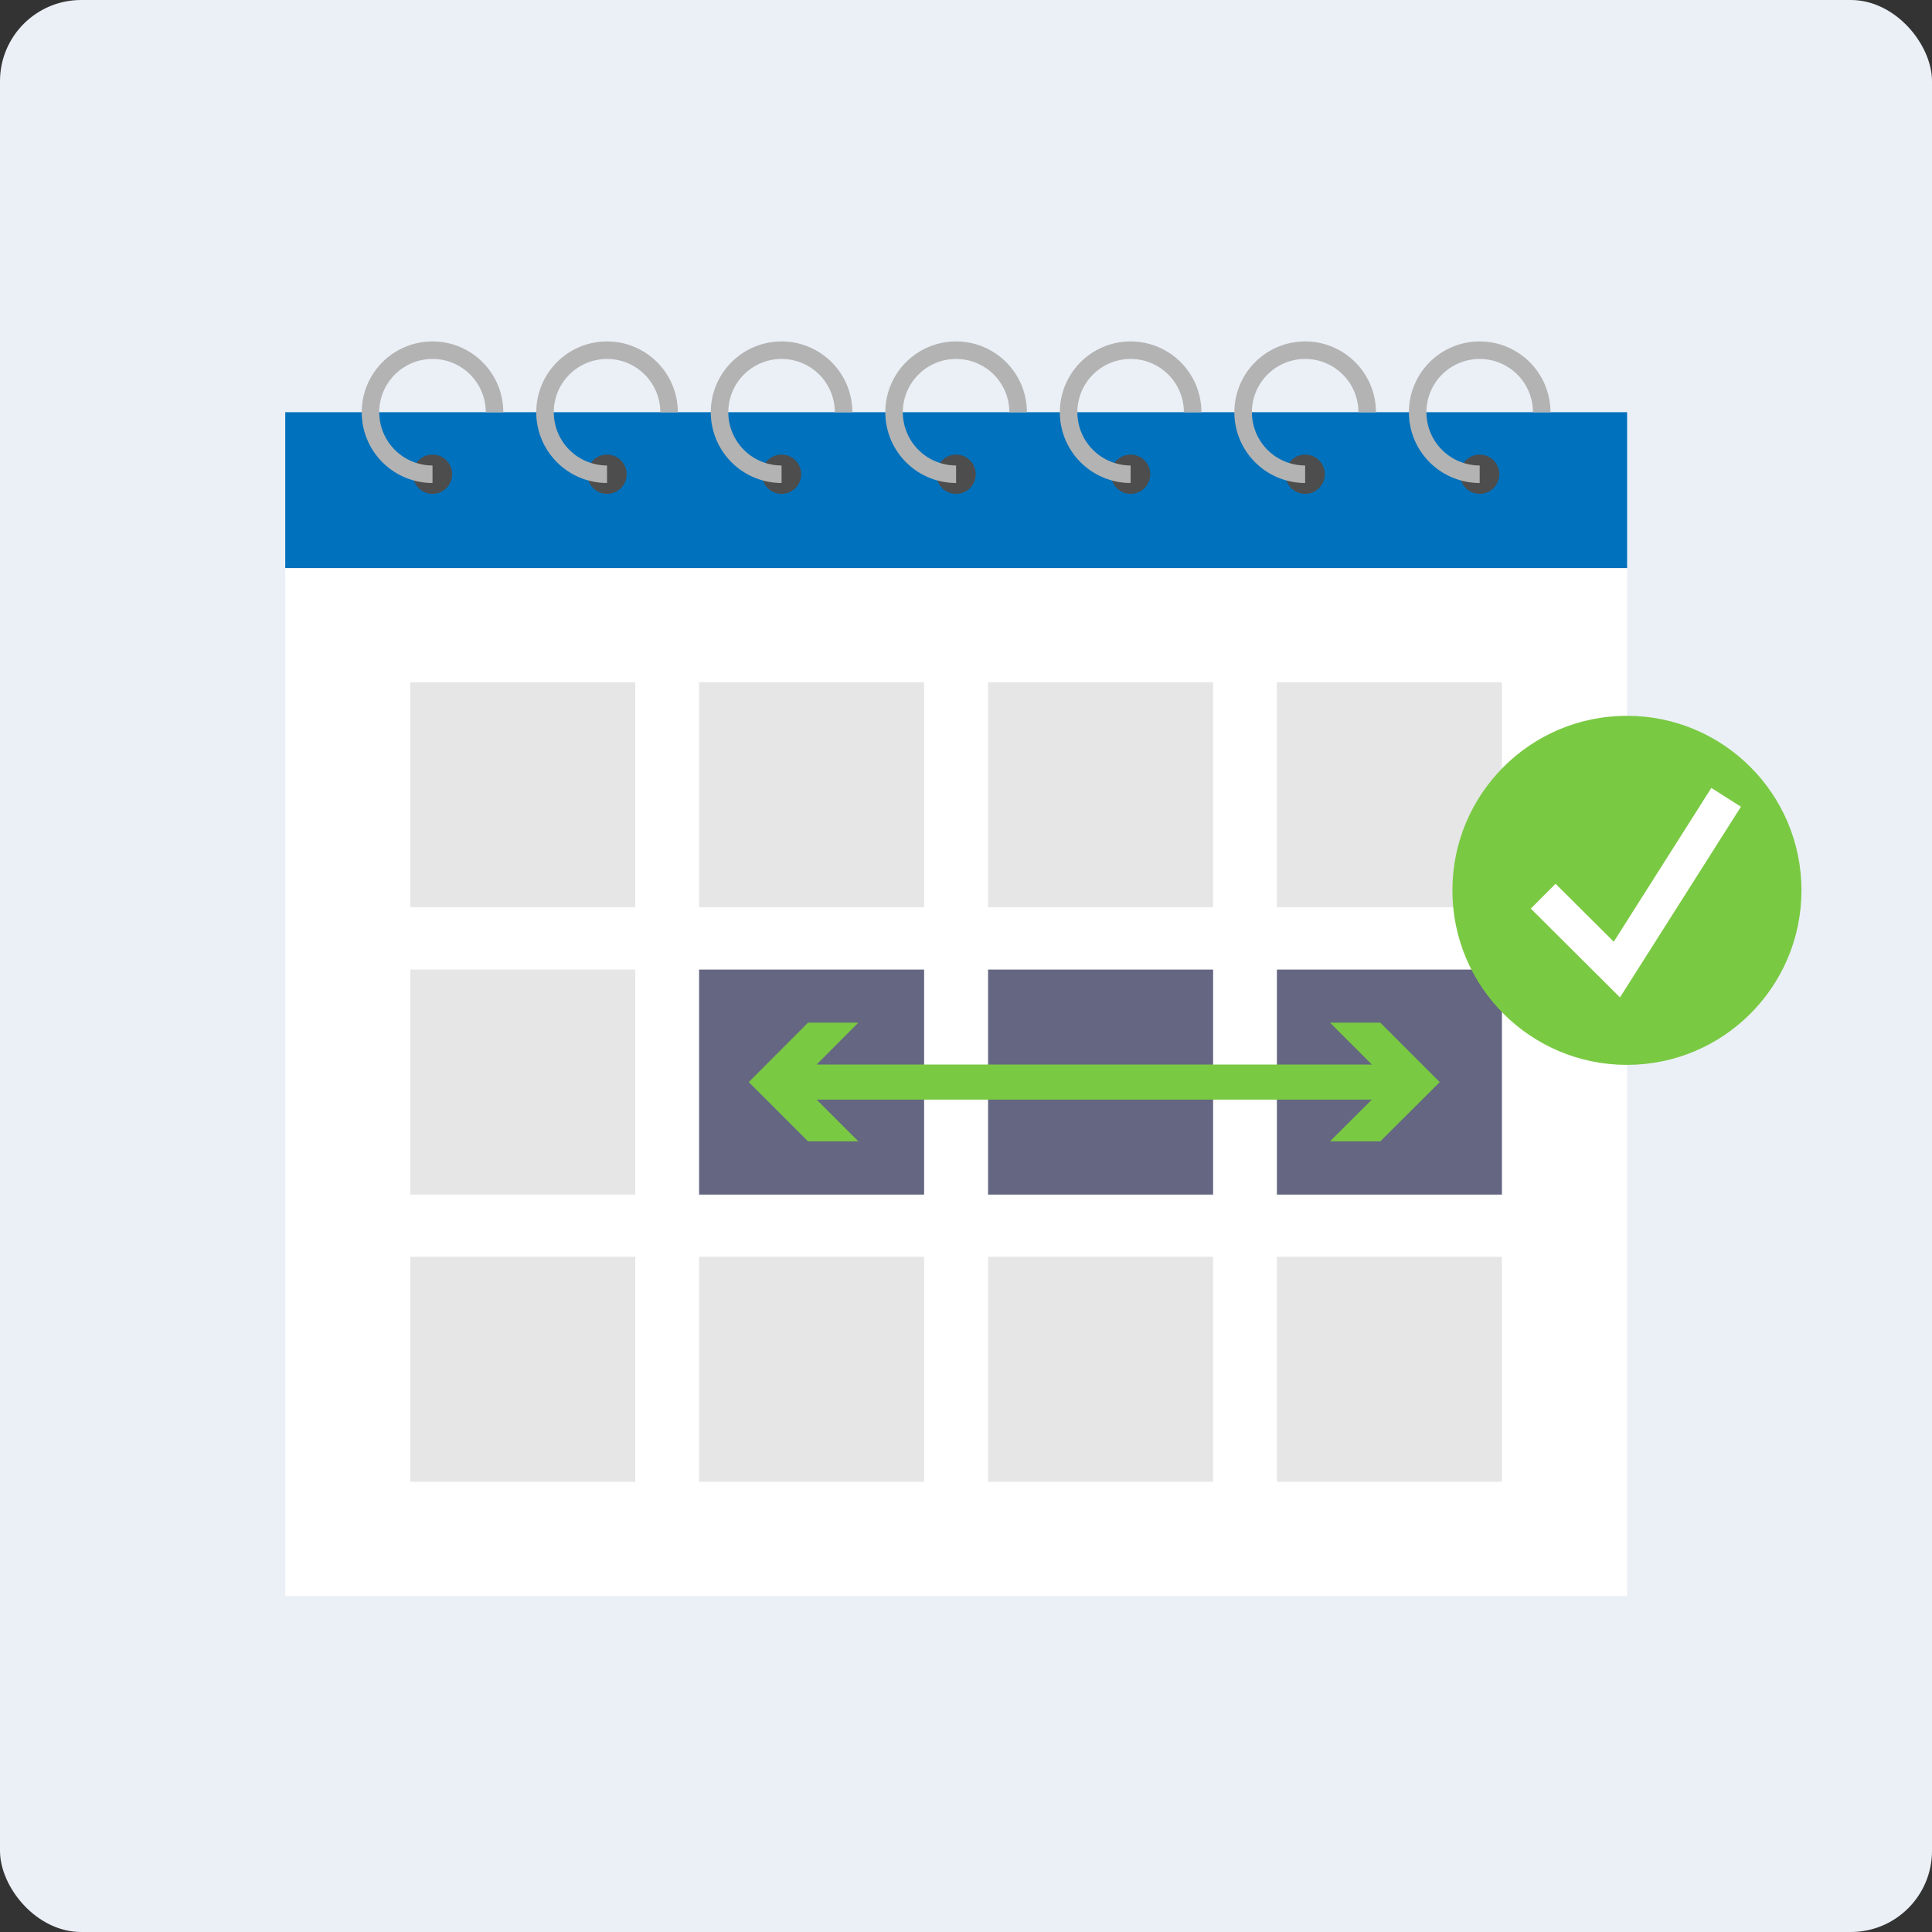 <svg id="Calque_1-2" xmlns="http://www.w3.org/2000/svg" xmlns:xlink="http://www.w3.org/1999/xlink" width="119" height="119" viewBox="0 0 119 119">
  <rect x="0" y="0" width="119" height="119" fill="#333333" stroke="none"/>
  <defs>
    <radialGradient id="radial-gradient" cx="0.5" cy="0.5" r="0.5" gradientUnits="objectBoundingBox">
      <stop offset="0" stop-color="#e6e6e6"/>
      <stop offset="1" stop-color="#e6e6e6"/>
    </radialGradient>
  </defs>
  <rect id="Rectangle_3970" data-name="Rectangle 3970" width="119" height="119" rx="5" fill="#ebf0f7"/>
  <rect id="Rectangle_3971" data-name="Rectangle 3971" width="82.65" height="63.31" transform="translate(17.57 34.99)" fill="#fff"/>
  <rect id="Rectangle_3972" data-name="Rectangle 3972" width="13.86" height="13.86" transform="translate(25.27 42.02)" fill="url(#radial-gradient)"/>
  <rect id="Rectangle_3973" data-name="Rectangle 3973" width="13.86" height="13.86" transform="translate(43.06 42.02)" fill="url(#radial-gradient)"/>
  <rect id="Rectangle_3974" data-name="Rectangle 3974" width="13.86" height="13.86" transform="translate(60.86 42.02)" fill="url(#radial-gradient)"/>
  <rect id="Rectangle_3975" data-name="Rectangle 3975" width="13.86" height="13.86" transform="translate(78.65 42.02)" fill="url(#radial-gradient)"/>
  <rect id="Rectangle_3976" data-name="Rectangle 3976" width="13.86" height="13.86" transform="translate(25.27 59.72)" fill="url(#radial-gradient)"/>
  <rect id="Rectangle_3977" data-name="Rectangle 3977" width="13.86" height="13.86" transform="translate(43.06 59.72)" fill="#646682"/>
  <rect id="Rectangle_3978" data-name="Rectangle 3978" width="13.86" height="13.86" transform="translate(60.86 59.72)" fill="#646682"/>
  <rect id="Rectangle_3979" data-name="Rectangle 3979" width="13.86" height="13.86" transform="translate(78.65 59.72)" fill="#646682"/>
  <rect id="Rectangle_3980" data-name="Rectangle 3980" width="13.86" height="13.86" transform="translate(25.27 77.41)" fill="url(#radial-gradient)"/>
  <rect id="Rectangle_3981" data-name="Rectangle 3981" width="13.86" height="13.86" transform="translate(43.06 77.41)" fill="url(#radial-gradient)"/>
  <rect id="Rectangle_3982" data-name="Rectangle 3982" width="13.86" height="13.86" transform="translate(60.86 77.41)" fill="url(#radial-gradient)"/>
  <rect id="Rectangle_3983" data-name="Rectangle 3983" width="13.86" height="13.86" transform="translate(78.65 77.41)" fill="url(#radial-gradient)"/>
  <rect id="Rectangle_3984" data-name="Rectangle 3984" width="82.65" height="9.6" transform="translate(17.57 25.39)" fill="#0071bc"/>
  <circle id="Ellipse_1760" data-name="Ellipse 1760" cx="1.21" cy="1.21" r="1.21" transform="translate(25.43 28)" fill="#4d4d4d"/>
  <circle id="Ellipse_1761" data-name="Ellipse 1761" cx="1.21" cy="1.21" r="1.21" transform="translate(36.18 28)" fill="#4d4d4d"/>
  <circle id="Ellipse_1762" data-name="Ellipse 1762" cx="1.21" cy="1.21" r="1.21" transform="translate(46.93 28)" fill="#4d4d4d"/>
  <circle id="Ellipse_1763" data-name="Ellipse 1763" cx="1.21" cy="1.21" r="1.21" transform="translate(57.68 28)" fill="#4d4d4d"/>
  <circle id="Ellipse_1764" data-name="Ellipse 1764" cx="1.21" cy="1.21" r="1.21" transform="translate(68.43 28)" fill="#4d4d4d"/>
  <circle id="Ellipse_1765" data-name="Ellipse 1765" cx="1.21" cy="1.21" r="1.21" transform="translate(79.18 28)" fill="#4d4d4d"/>
  <circle id="Ellipse_1766" data-name="Ellipse 1766" cx="1.21" cy="1.21" r="1.21" transform="translate(89.93 28)" fill="#4d4d4d"/>
  <path id="Tracé_38444" data-name="Tracé 38444" d="M26.64,29.21a3.82,3.82,0,1,1,3.82-3.82" fill="none" stroke="#b3b3b3" stroke-miterlimit="10" stroke-width="1.08"/>
  <path id="Tracé_38445" data-name="Tracé 38445" d="M37.39,29.21a3.82,3.82,0,1,1,3.82-3.82" fill="none" stroke="#b3b3b3" stroke-miterlimit="10" stroke-width="1.08"/>
  <path id="Tracé_38446" data-name="Tracé 38446" d="M48.14,29.21a3.82,3.82,0,1,1,3.82-3.82" fill="none" stroke="#b3b3b3" stroke-miterlimit="10" stroke-width="1.08"/>
  <path id="Tracé_38447" data-name="Tracé 38447" d="M58.89,29.21a3.82,3.82,0,1,1,3.82-3.82" fill="none" stroke="#b3b3b3" stroke-miterlimit="10" stroke-width="1.08"/>
  <path id="Tracé_38448" data-name="Tracé 38448" d="M69.64,29.21a3.82,3.82,0,1,1,3.82-3.82" fill="none" stroke="#b3b3b3" stroke-miterlimit="10" stroke-width="1.08"/>
  <path id="Tracé_38449" data-name="Tracé 38449" d="M80.39,29.21a3.82,3.82,0,1,1,3.82-3.82" fill="none" stroke="#b3b3b3" stroke-miterlimit="10" stroke-width="1.08"/>
  <path id="Tracé_38450" data-name="Tracé 38450" d="M91.14,29.21a3.82,3.82,0,1,1,3.82-3.82" fill="none" stroke="#b3b3b3" stroke-miterlimit="10" stroke-width="1.08"/>
  <line id="Ligne_341" data-name="Ligne 341" x2="37.63" transform="translate(48.58 66.65)" fill="none" stroke="#7ac943" stroke-miterlimit="10" stroke-width="2.16"/>
  <path id="Tracé_38451" data-name="Tracé 38451" d="M52.87,70.3l-3.65-3.65,3.65-3.66h-3.1l-3.65,3.66,3.65,3.65Z" fill="#7ac943"/>
  <path id="Tracé_38452" data-name="Tracé 38452" d="M81.92,70.3l3.66-3.65-3.66-3.66h3.1l3.66,3.66L85.02,70.3Z" fill="#7ac943"/>
  <circle id="Ellipse_1767" data-name="Ellipse 1767" cx="10.75" cy="10.75" r="10.75" transform="translate(89.46 44.09)" fill="#7ac943"/>
  <path id="Tracé_38453" data-name="Tracé 38453" d="M95.05,55.2l4.54,4.52,6.73-10.61" fill="none" stroke="#fff" stroke-miterlimit="10" stroke-width="2.16"/>
</svg>
